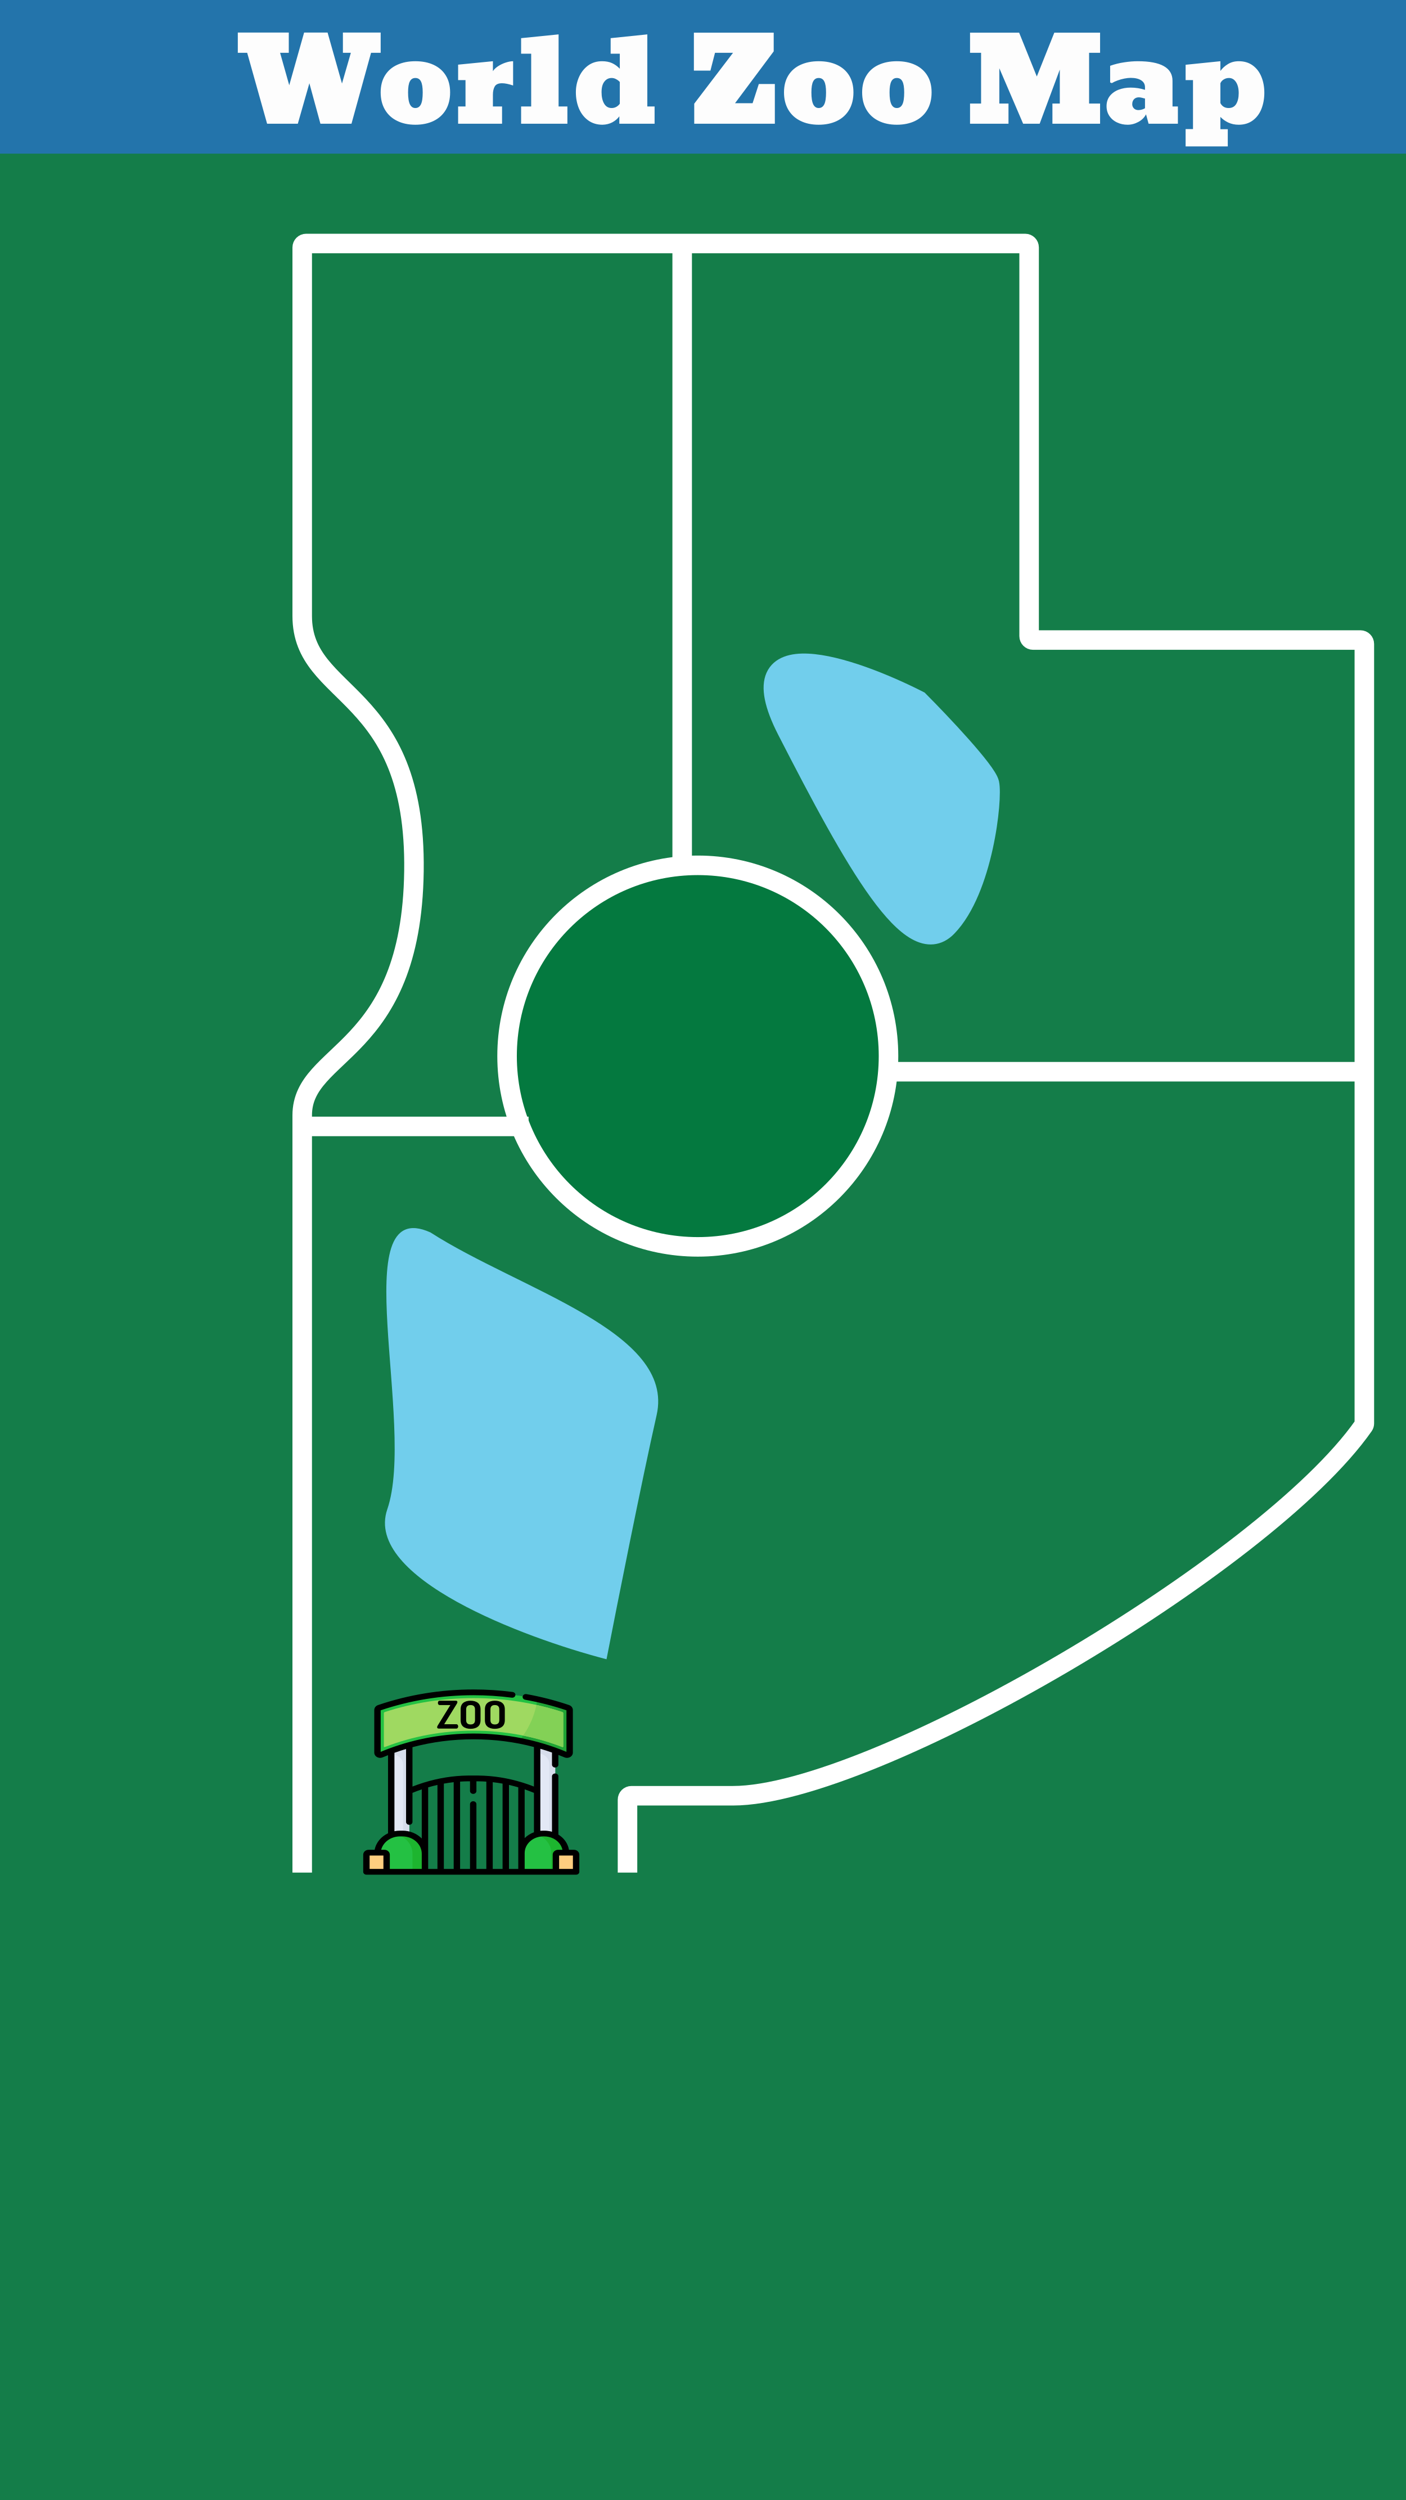 <svg width="1080" height="1920" viewBox="0 0 1080 1920" fill="none" xmlns="http://www.w3.org/2000/svg">
<rect x="0" y="0" width="1080" height="1920" fill="#333333" stroke="none"/>
<g id="Zoo" clip-path="url(#clip0_2_717)">
<rect width="1080" height="1920" fill="white"/>
<g id="background">
<g id="background-color">
<rect id="background-green" y="116.167" width="1083" height="1803.83" fill="#147D49"/>
</g>
<g id="roads">
<path id="Vector 28" d="M232.141 1438V1289C232.154 1144.79 232.141 1000.86 232.141 856.5C232.141 806 316.046 810.6 317.971 669C319.896 527.4 232.141 537.5 232.141 473L232.146 190C232.146 188.343 233.489 187 235.146 187H787.5C789.157 187 790.5 188.343 790.5 190V488.5C790.5 490.157 791.843 491.5 793.5 491.5H1045C1046.66 491.5 1048 492.843 1048 494.5V1093.06C1048 1093.67 1047.84 1094.24 1047.49 1094.74C972.607 1201.82 669.849 1379 563.028 1379H485.011C483.354 1379 482.011 1380.34 482.011 1382V1438" stroke="white" stroke-width="15"/>
<path id="Vector 31" d="M524 192L524 666" stroke="white" stroke-width="15"/>
<path id="Vector 29" d="M1048 823H673" stroke="white" stroke-width="15"/>
<circle id="Ellipse 125" cx="536" cy="811" r="146.5" fill="#04793F" stroke="white" stroke-width="15"/>
</g>
<path id="Vector 34" d="M297.961 1159.2C280.105 1211.14 402.213 1257.08 465.499 1273.56C473.499 1232.42 492.378 1137.41 503.896 1086.55C518.293 1022.98 398.965 990.886 330.393 946.844C265.262 917.423 320.282 1094.28 297.961 1159.2Z" fill="#71CEEC" stroke="#71CEEC"/>
<path id="Vector 43" d="M604.525 561.004C563.04 480.182 654.734 511.975 705.766 537.974C722.957 555.249 757.872 592.14 760.009 601.508C762.68 613.217 755.341 683.369 727.557 711.859C699.774 740.35 656.382 662.031 604.525 561.004Z" fill="#71CEEC" stroke="#71CEEC" stroke-width="15"/>
<g id="004-gate 1">
<path id="Vector" d="M426.464 1337.18H412.607V1413.54H426.464V1337.18Z" fill="#E3E8F5"/>
<path id="Vector_2" d="M412.606 1337.18V1346.35C417.791 1346.35 421.994 1350.12 421.994 1354.78V1413.54H426.463V1337.18H412.606Z" fill="#D7DDEB"/>
<path id="Vector_3" d="M434.782 1437.41H400.556V1423.04C400.556 1414.74 408.051 1408.01 417.296 1408.01H418.042C427.287 1408.01 434.782 1414.74 434.782 1423.04V1437.41Z" fill="#24C143"/>
<path id="Vector_4" d="M418.042 1408.01H417.296C415.457 1408.01 413.689 1408.28 412.034 1408.77C418.7 1410.75 423.512 1416.39 423.512 1423.04V1437.41H434.782V1423.04C434.782 1414.74 427.288 1408.01 418.042 1408.01Z" fill="#1DB52F"/>
<path id="Vector_5" d="M314.378 1337.18H300.521V1413.54H314.378V1337.18Z" fill="#E3E8F5"/>
<path id="Vector_6" d="M300.522 1337.18V1347.04C305.549 1347.04 309.625 1350.7 309.625 1355.21V1413.54H314.379V1337.18H300.522Z" fill="#D7DDEB"/>
<path id="SVGCleanerId_0" d="M289.948 1313.14V1345.87C289.948 1347.22 291.505 1348.1 292.862 1347.53C314.393 1338.49 338.42 1333.43 363.762 1333.43C389.105 1333.43 413.131 1338.49 434.662 1347.53C436.019 1348.1 437.576 1347.22 437.576 1345.87V1313.14C437.576 1312.38 437.053 1311.69 436.259 1311.42C413.718 1303.78 389.285 1299.59 363.762 1299.59C338.239 1299.59 313.807 1303.78 291.265 1311.42C290.471 1311.69 289.948 1312.38 289.948 1313.14Z" fill="#24C143"/>
<g id="Group">
<path id="SVGCleanerId_0_1_" d="M289.948 1313.14V1345.87C289.948 1347.22 291.505 1348.1 292.862 1347.53C314.393 1338.49 338.42 1333.43 363.762 1333.43C389.105 1333.43 413.131 1338.49 434.662 1347.53C436.019 1348.1 437.576 1347.22 437.576 1345.87V1313.14C437.576 1312.38 437.053 1311.69 436.259 1311.42C413.718 1303.78 389.285 1299.59 363.762 1299.59C338.239 1299.59 313.807 1303.78 291.265 1311.42C290.471 1311.69 289.948 1312.38 289.948 1313.14Z" fill="#24C143"/>
</g>
<path id="Vector_7" d="M436.258 1311.42C428.641 1308.84 420.808 1306.65 412.79 1304.89C411.229 1316.7 406.289 1327.59 398.858 1336.74C411.366 1339.14 423.358 1342.78 434.662 1347.53C436.019 1348.1 437.575 1347.22 437.575 1345.87V1313.14C437.575 1312.38 437.052 1311.69 436.258 1311.42Z" fill="#1FA335"/>
<path id="Vector_8" d="M294.865 1315.66C294.865 1315.22 295.173 1314.83 295.636 1314.68C317.44 1307.6 340.345 1304.01 363.761 1304.01C387.178 1304.01 410.083 1307.6 431.887 1314.68C432.35 1314.83 432.658 1315.22 432.658 1315.66V1341.18C432.658 1341.51 432.284 1341.73 431.948 1341.59C410.404 1333.25 387.491 1329.02 363.762 1329.02C340.032 1329.02 317.119 1333.25 295.575 1341.59C295.239 1341.72 294.866 1341.51 294.866 1341.18V1315.66H294.865Z" fill="#9FD961"/>
<path id="Vector_9" d="M431.887 1314.68C425.368 1312.56 418.75 1310.76 412.05 1309.27C410.293 1317.77 406.768 1325.72 401.833 1332.79C412.119 1334.87 422.175 1337.81 431.949 1341.59C432.285 1341.72 432.658 1341.51 432.658 1341.18V1315.66C432.658 1315.22 432.35 1314.83 431.887 1314.68Z" fill="#83D156"/>
<path id="Vector_10" d="M326.429 1437.41H289.948V1423.52C289.948 1414.96 297.686 1408.01 307.231 1408.01H309.147C318.692 1408.01 326.43 1414.96 326.43 1423.52L326.429 1437.41Z" fill="#24C143"/>
<path id="Vector_11" d="M309.146 1408.01H307.231C305.911 1408.01 304.628 1408.15 303.393 1408.4C311.09 1409.97 316.837 1416.14 316.837 1423.52V1437.41H326.429V1423.52C326.429 1414.96 318.691 1408.01 309.146 1408.01Z" fill="#1DB52F"/>
<g id="Group_2">
<path id="Vector_12" d="M296.977 1437.41H281.459V1424.24C281.459 1423.4 282.224 1422.71 283.168 1422.71H295.268C296.212 1422.71 296.977 1423.4 296.977 1424.24V1437.41Z" fill="#FFCE7F"/>
<path id="Vector_13" d="M442.541 1437.41H427.022V1424.24C427.022 1423.4 427.788 1422.71 428.731 1422.71H440.832C441.776 1422.71 442.541 1423.4 442.541 1424.24V1437.41Z" fill="#FFCE7F"/>
</g>
<path id="Vector_14" d="M335.79 1326.36C335.79 1327.06 336.214 1327.41 337.062 1327.41H350.595C350.986 1327.41 351.307 1327.24 351.557 1326.9C351.807 1326.56 351.932 1326.18 351.932 1325.75C351.932 1325.32 351.806 1324.93 351.557 1324.59C351.307 1324.25 350.986 1324.08 350.595 1324.08H341.204L350.856 1308.42C351.182 1307.93 351.345 1307.47 351.345 1307.04C351.345 1306.36 350.921 1306.02 350.073 1306.02H337.682C337.246 1306.02 336.92 1306.18 336.703 1306.52C336.486 1306.85 336.377 1307.24 336.377 1307.69C336.377 1308.15 336.491 1308.55 336.72 1308.87C336.948 1309.19 337.268 1309.35 337.682 1309.35H345.932L336.247 1325.04C335.942 1325.49 335.79 1325.93 335.79 1326.36Z" fill="black"/>
<path id="Vector_15" d="M361.455 1306.02C359.128 1306.02 357.275 1306.55 355.895 1307.63C354.514 1308.7 353.824 1310.4 353.824 1312.72V1320.89C353.824 1323.21 354.514 1324.91 355.895 1325.98C357.276 1327.05 359.129 1327.59 361.455 1327.59C363.781 1327.59 365.64 1327.05 367.031 1325.98C368.422 1324.91 369.118 1323.21 369.118 1320.89V1312.72C369.118 1310.4 368.422 1308.7 367.031 1307.63C365.64 1306.55 363.781 1306.02 361.455 1306.02ZM364.879 1320.89C364.879 1323.13 363.738 1324.25 361.455 1324.25C359.194 1324.25 358.064 1323.13 358.064 1320.89V1312.72C358.064 1310.48 359.194 1309.35 361.455 1309.35C363.738 1309.35 364.879 1310.48 364.879 1312.72V1320.89Z" fill="black"/>
<path id="Vector_16" d="M380.107 1306.02C377.781 1306.02 375.928 1306.55 374.547 1307.63C373.167 1308.7 372.477 1310.4 372.477 1312.72V1320.89C372.477 1323.21 373.167 1324.91 374.547 1325.98C375.928 1327.05 377.781 1327.59 380.107 1327.59C382.433 1327.59 384.292 1327.05 385.684 1325.98C387.075 1324.91 387.771 1323.21 387.771 1320.89V1312.72C387.771 1310.4 387.075 1308.7 385.684 1307.63C384.292 1306.55 382.433 1306.02 380.107 1306.02ZM383.531 1320.89C383.531 1323.13 382.39 1324.25 380.107 1324.25C377.846 1324.25 376.716 1323.13 376.716 1320.89V1312.72C376.716 1310.48 377.846 1309.35 380.107 1309.35C382.39 1309.35 383.531 1310.48 383.531 1312.72V1320.89Z" fill="black"/>
<path id="Vector_17" d="M440.832 1420.5H437.029C436.42 1416.78 434.483 1413.36 431.437 1410.69C430.651 1410.01 429.807 1409.39 428.921 1408.84V1364.09C428.921 1362.87 427.82 1361.88 426.462 1361.88C425.104 1361.88 424.003 1362.87 424.003 1364.09V1406.65C422.101 1406.1 420.095 1405.8 418.042 1405.8H417.296C416.541 1405.8 415.797 1405.85 415.065 1405.92V1342.93C418.069 1343.81 421.049 1344.78 424.003 1345.82V1355.11C424.003 1356.33 425.104 1357.32 426.462 1357.32C427.82 1357.32 428.921 1356.33 428.921 1355.11V1347.64C430.494 1348.25 432.061 1348.87 433.619 1349.53C435.024 1350.12 436.643 1350.02 437.951 1349.28C439.255 1348.53 440.034 1347.26 440.034 1345.87V1313.14C440.034 1311.47 438.866 1309.95 437.127 1309.36C426.521 1305.76 415.503 1302.93 404.379 1300.95C403.048 1300.71 401.753 1301.49 401.489 1302.69C401.224 1303.88 402.09 1305.04 403.422 1305.28C414.185 1307.2 424.847 1309.93 435.116 1313.39V1345.29C412.684 1335.96 388.68 1331.22 363.761 1331.22C341.479 1331.22 319.929 1335.01 299.579 1342.48C299.572 1342.48 299.564 1342.49 299.557 1342.49C297.157 1343.37 294.772 1344.3 292.406 1345.29V1313.39C315.194 1305.7 339.2 1301.8 363.761 1301.8C373.583 1301.8 383.455 1302.44 393.104 1303.69C394.448 1303.87 395.695 1303.03 395.89 1301.82C396.085 1300.62 395.154 1299.5 393.81 1299.32C383.928 1298.04 373.818 1297.38 363.761 1297.38C338.506 1297.38 313.822 1301.41 290.395 1309.36C288.657 1309.95 287.489 1311.47 287.489 1313.14V1345.87C287.489 1347.26 288.268 1348.53 289.572 1349.28C290.31 1349.7 291.146 1349.91 291.988 1349.91C292.638 1349.91 293.292 1349.79 293.904 1349.53C295.284 1348.95 296.671 1348.39 298.063 1347.84V1407.82C292.736 1410.33 288.837 1414.96 287.78 1420.5H283.168C280.869 1420.5 279 1422.18 279 1424.24V1437.41C279 1438.63 280.101 1439.62 281.459 1439.62H442.541C443.899 1439.62 445 1438.63 445 1437.41V1424.24C445 1422.18 443.131 1420.5 440.832 1420.5ZM403.014 1411.54V1374.1C405.4 1374.91 407.779 1375.8 410.147 1376.77V1407.05C407.399 1408.04 404.964 1409.59 403.014 1411.54ZM398.097 1435.2H390.964V1370.68C393.346 1371.22 395.725 1371.84 398.097 1372.54V1423.04V1435.2ZM386.046 1369.68V1435.2H378.488V1368.58C381.01 1368.86 383.53 1369.23 386.046 1369.68ZM410.147 1341.56V1371.94C407.249 1370.81 404.337 1369.79 401.413 1368.88C401.362 1368.87 401.312 1368.85 401.26 1368.84C390.162 1365.41 378.908 1363.62 367.664 1363.49C366.281 1363.48 360.703 1363.48 359.321 1363.49C348.076 1363.62 336.823 1365.41 325.725 1368.84C325.672 1368.85 325.621 1368.87 325.57 1368.88C322.647 1369.79 319.735 1370.81 316.837 1371.94V1341.7C331.959 1337.67 347.663 1335.64 363.761 1335.64C379.669 1335.64 395.191 1337.62 410.147 1341.56ZM328.888 1372.54C331.26 1371.84 333.638 1371.22 336.021 1370.68V1435.2H328.888V1423.52V1372.54ZM340.938 1369.68C343.455 1369.23 345.975 1368.86 348.496 1368.58V1435.2H340.938V1369.68ZM302.981 1346.01C305.936 1344.96 308.916 1343.98 311.92 1343.09V1399.11C311.92 1400.32 313.021 1401.31 314.379 1401.31C315.737 1401.31 316.838 1400.32 316.838 1399.11V1376.77C319.206 1375.8 321.585 1374.91 323.97 1374.1V1411.84C320.35 1408.14 315.048 1405.8 309.147 1405.8H307.231C305.772 1405.8 304.352 1405.95 302.981 1406.22V1346.01ZM289.948 1435.2H283.918V1424.92H294.518V1435.2H289.948ZM299.436 1435.2V1424.24C299.436 1422.18 297.567 1420.5 295.268 1420.5H292.793C294.319 1414.58 300.225 1410.22 307.231 1410.22H309.147C317.32 1410.22 323.97 1416.19 323.97 1423.52V1435.2H314.379L299.436 1435.2ZM363.492 1383.22C362.135 1383.22 361.034 1384.2 361.034 1385.42V1435.2H353.414V1368.14C355.404 1368.01 357.394 1367.93 359.383 1367.91C359.93 1367.9 360.482 1367.9 361.034 1367.9V1375.36C361.034 1376.58 362.134 1377.57 363.492 1377.57C364.851 1377.57 365.951 1376.58 365.951 1375.36V1367.9C366.503 1367.9 367.055 1367.9 367.603 1367.91C369.592 1367.93 371.581 1368.01 373.571 1368.14V1435.2H365.951V1385.42C365.951 1384.2 364.85 1383.22 363.492 1383.22ZM403.014 1435.2V1423.04C403.014 1415.97 409.421 1410.22 417.296 1410.22H418.042C420.568 1410.22 422.931 1410.8 424.983 1411.81C425.147 1411.92 425.325 1412.02 425.517 1412.09C428.845 1413.91 431.259 1416.92 432.045 1420.5H428.731C426.433 1420.5 424.564 1422.18 424.564 1424.24V1435.2H412.606L403.014 1435.2ZM440.082 1435.2H434.782H429.482V1424.92H440.082V1435.2Z" fill="black"/>
</g>
<g id="title">
<rect id="Rectangle 263" width="1083" height="118" fill="#2374AB"/>
<path id="World Zoo Map" d="M237.646 63.931L228.769 95H205.17L189.877 40.552H182.67V24.995H221.825V40.552H215.146L222.177 65.469L233.603 24.995H251.62L262.694 64.15L269.506 40.552H263.397V24.995H292.401V40.552H285.019L269.989 95H246.127L237.646 63.931ZM319.032 95.791C313.7 95.791 309.057 94.81 305.102 92.847C301.088 90.913 297.968 88.071 295.741 84.321C293.515 80.571 292.401 76.118 292.401 70.962C292.401 65.835 293.515 61.484 295.741 57.91C297.968 54.307 301.088 51.597 305.102 49.78C309.115 47.935 313.759 47.012 319.032 47.012C324.452 47.012 329.154 47.949 333.139 49.824C337.152 51.699 340.258 54.424 342.455 57.998C344.652 61.543 345.751 65.864 345.751 70.962C345.751 76.118 344.652 80.571 342.455 84.321C340.229 88.071 337.094 90.928 333.051 92.891C329.037 94.824 324.364 95.791 319.032 95.791ZM319.032 82.959C320.966 82.959 322.401 82.007 323.339 80.103C324.247 78.257 324.701 75.21 324.701 70.962C324.701 67.065 324.247 64.253 323.339 62.524C322.46 60.767 321.024 59.888 319.032 59.888C317.128 59.888 315.722 60.767 314.813 62.524C313.905 64.253 313.451 67.065 313.451 70.962C313.451 75.122 313.92 78.169 314.857 80.103C315.795 82.007 317.187 82.959 319.032 82.959ZM385.653 95H351.903V81.772H357.572V61.514H351.903V49.648L378.622 47.012V54.658C379.56 53.193 380.937 51.89 382.753 50.747C384.569 49.575 386.503 48.667 388.554 48.023C390.634 47.349 392.494 47.012 394.135 47.012V65.644C390.707 64.502 387.88 63.931 385.653 63.931C382.841 63.931 380.966 64.751 380.028 66.392C379.091 68.003 378.622 70.127 378.622 72.764V81.772H385.653V95ZM435.839 81.772V95H400.287V81.772H408.021V41.255H400.287V29.302L429.071 26.401V81.772H435.839ZM462.777 95.791C458.529 95.791 454.853 94.663 451.747 92.407C448.671 90.151 446.327 87.134 444.716 83.355C443.134 79.546 442.343 75.356 442.343 70.786C442.343 66.655 443.163 62.744 444.804 59.053C446.444 55.42 448.759 52.505 451.747 50.308C454.765 48.11 458.324 47.012 462.426 47.012C465.414 47.012 467.978 47.495 470.116 48.462C472.255 49.429 474.247 50.864 476.093 52.769V41.255H469.062V29.302L497.23 26.401V81.772H502.812V95H475.741V89.331C474.306 91.265 472.475 92.817 470.248 93.989C468.021 95.132 465.531 95.732 462.777 95.791ZM469.809 82.959C471.186 82.959 472.431 82.637 473.544 81.992C474.657 81.318 475.507 80.527 476.093 79.619V62.964C475.419 62.173 474.511 61.47 473.368 60.855C472.255 60.21 471.068 59.888 469.809 59.888C467.523 59.888 465.663 60.825 464.228 62.7C462.792 64.546 462.074 67.241 462.074 70.786C462.074 74.39 462.733 77.319 464.052 79.575C465.37 81.831 467.289 82.959 469.809 82.959ZM595.185 64.502V95H533.266V79.619L563.061 40.552H549.218L545.702 54.219H533.002V25.083H594.306V39.453L564.599 79.268H578.09L582.88 64.502H595.185ZM628.847 95.791C623.515 95.791 618.871 94.81 614.916 92.847C610.902 90.913 607.782 88.071 605.556 84.321C603.329 80.571 602.216 76.118 602.216 70.962C602.216 65.835 603.329 61.484 605.556 57.91C607.782 54.307 610.902 51.597 614.916 49.78C618.93 47.935 623.573 47.012 628.847 47.012C634.267 47.012 638.969 47.949 642.953 49.824C646.967 51.699 650.072 54.424 652.27 57.998C654.467 61.543 655.565 65.864 655.565 70.962C655.565 76.118 654.467 80.571 652.27 84.321C650.043 88.071 646.908 90.928 642.865 92.891C638.852 94.824 634.179 95.791 628.847 95.791ZM628.847 82.959C630.78 82.959 632.216 82.007 633.153 80.103C634.062 78.257 634.516 75.21 634.516 70.962C634.516 67.065 634.062 64.253 633.153 62.524C632.274 60.767 630.839 59.888 628.847 59.888C626.942 59.888 625.536 60.767 624.628 62.524C623.72 64.253 623.266 67.065 623.266 70.962C623.266 75.122 623.734 78.169 624.672 80.103C625.609 82.007 627.001 82.959 628.847 82.959ZM688.876 95.791C683.544 95.791 678.9 94.81 674.945 92.847C670.932 90.913 667.812 88.071 665.585 84.321C663.358 80.571 662.245 76.118 662.245 70.962C662.245 65.835 663.358 61.484 665.585 57.91C667.812 54.307 670.932 51.597 674.945 49.78C678.959 47.935 683.603 47.012 688.876 47.012C694.296 47.012 698.998 47.949 702.982 49.824C706.996 51.699 710.102 54.424 712.299 57.998C714.496 61.543 715.595 65.864 715.595 70.962C715.595 76.118 714.496 80.571 712.299 84.321C710.072 88.071 706.938 90.928 702.895 92.891C698.881 94.824 694.208 95.791 688.876 95.791ZM688.876 82.959C690.81 82.959 692.245 82.007 693.183 80.103C694.091 78.257 694.545 75.21 694.545 70.962C694.545 67.065 694.091 64.253 693.183 62.524C692.304 60.767 690.868 59.888 688.876 59.888C686.972 59.888 685.565 60.767 684.657 62.524C683.749 64.253 683.295 67.065 683.295 70.962C683.295 75.122 683.764 78.169 684.701 80.103C685.639 82.007 687.03 82.959 688.876 82.959ZM774.657 79.531V95H745.126V79.531H753.607V40.552H745.126V25.083H782.831L796.41 58.745L809.857 25.083H845.014V40.552H836.576V79.531H845.014V95H808.407V79.531H814.076V53.428L798.607 95H785.907L767.626 52.417V79.531H774.657ZM866.195 95.791C863.207 95.791 860.497 95.205 858.065 94.033C855.604 92.891 853.642 91.235 852.177 89.067C850.712 86.899 849.979 84.38 849.979 81.509C849.979 78.403 850.844 75.767 852.572 73.599C854.301 71.489 856.557 69.907 859.34 68.853C862.152 67.798 865.185 67.27 868.437 67.27C872.274 67.27 875.966 67.842 879.511 68.984V67.007C879.511 64.663 878.515 62.876 876.522 61.645C874.56 60.415 871.894 59.8 868.524 59.8C867.089 59.8 865.478 59.976 863.69 60.327C861.903 60.679 860.16 61.162 858.461 61.777C856.762 62.393 855.282 63.081 854.022 63.843L852.748 63.315V50.527C856.293 49.268 859.911 48.374 863.603 47.847C867.294 47.29 870.736 47.012 873.93 47.012C891.742 47.012 900.648 52.022 900.648 62.041V81.772H904.779V95H882.279L880.302 87.793C879.042 90.254 877.079 92.202 874.413 93.638C871.747 95.073 869.008 95.791 866.195 95.791ZM874.457 84.541C875.424 84.541 876.405 84.38 877.401 84.058C878.427 83.735 879.13 83.398 879.511 83.047V75.664C879.071 75.606 878.368 75.43 877.401 75.137C876.405 74.873 875.541 74.741 874.809 74.741C873.256 74.741 872.011 75.225 871.073 76.191C870.165 77.158 869.711 78.447 869.711 80.059C869.711 81.26 870.136 82.314 870.985 83.223C871.864 84.102 873.021 84.541 874.457 84.541ZM943.1 112.446H910.712V99.131H916.381V61.514H910.712V49.736L937.431 47.012V54.482C938.925 52.402 940.858 50.645 943.231 49.209C945.604 47.744 948.388 47.012 951.581 47.012C955.771 47.012 959.345 48.096 962.304 50.264C965.263 52.432 967.475 55.347 968.939 59.009C970.434 62.671 971.181 66.743 971.181 71.226C971.181 75.679 970.448 79.795 968.983 83.574C967.519 87.295 965.292 90.269 962.304 92.495C959.345 94.692 955.741 95.791 951.493 95.791C948.534 95.791 945.839 95.22 943.407 94.077C941.005 92.905 939.013 91.47 937.431 89.77V99.219H943.1V112.446ZM943.759 82.959C946.396 82.959 948.344 81.904 949.604 79.795C950.863 77.686 951.493 74.917 951.493 71.489C951.493 67.974 950.805 65.161 949.428 63.052C948.051 60.942 946.249 59.888 944.022 59.888C942.528 59.888 941.181 60.269 939.979 61.03C938.778 61.763 937.929 62.73 937.431 63.931V79.18C938.749 81.699 940.858 82.959 943.759 82.959Z" fill="#FDFDFD"/>
</g>
<path id="Vector 35" d="M233 865L406 865" stroke="white" stroke-width="15"/>
</g>
</g>
<defs>
<clipPath id="clip0_2_717">
<rect width="1080" height="1920" fill="white"/>
</clipPath>
</defs>
</svg>
